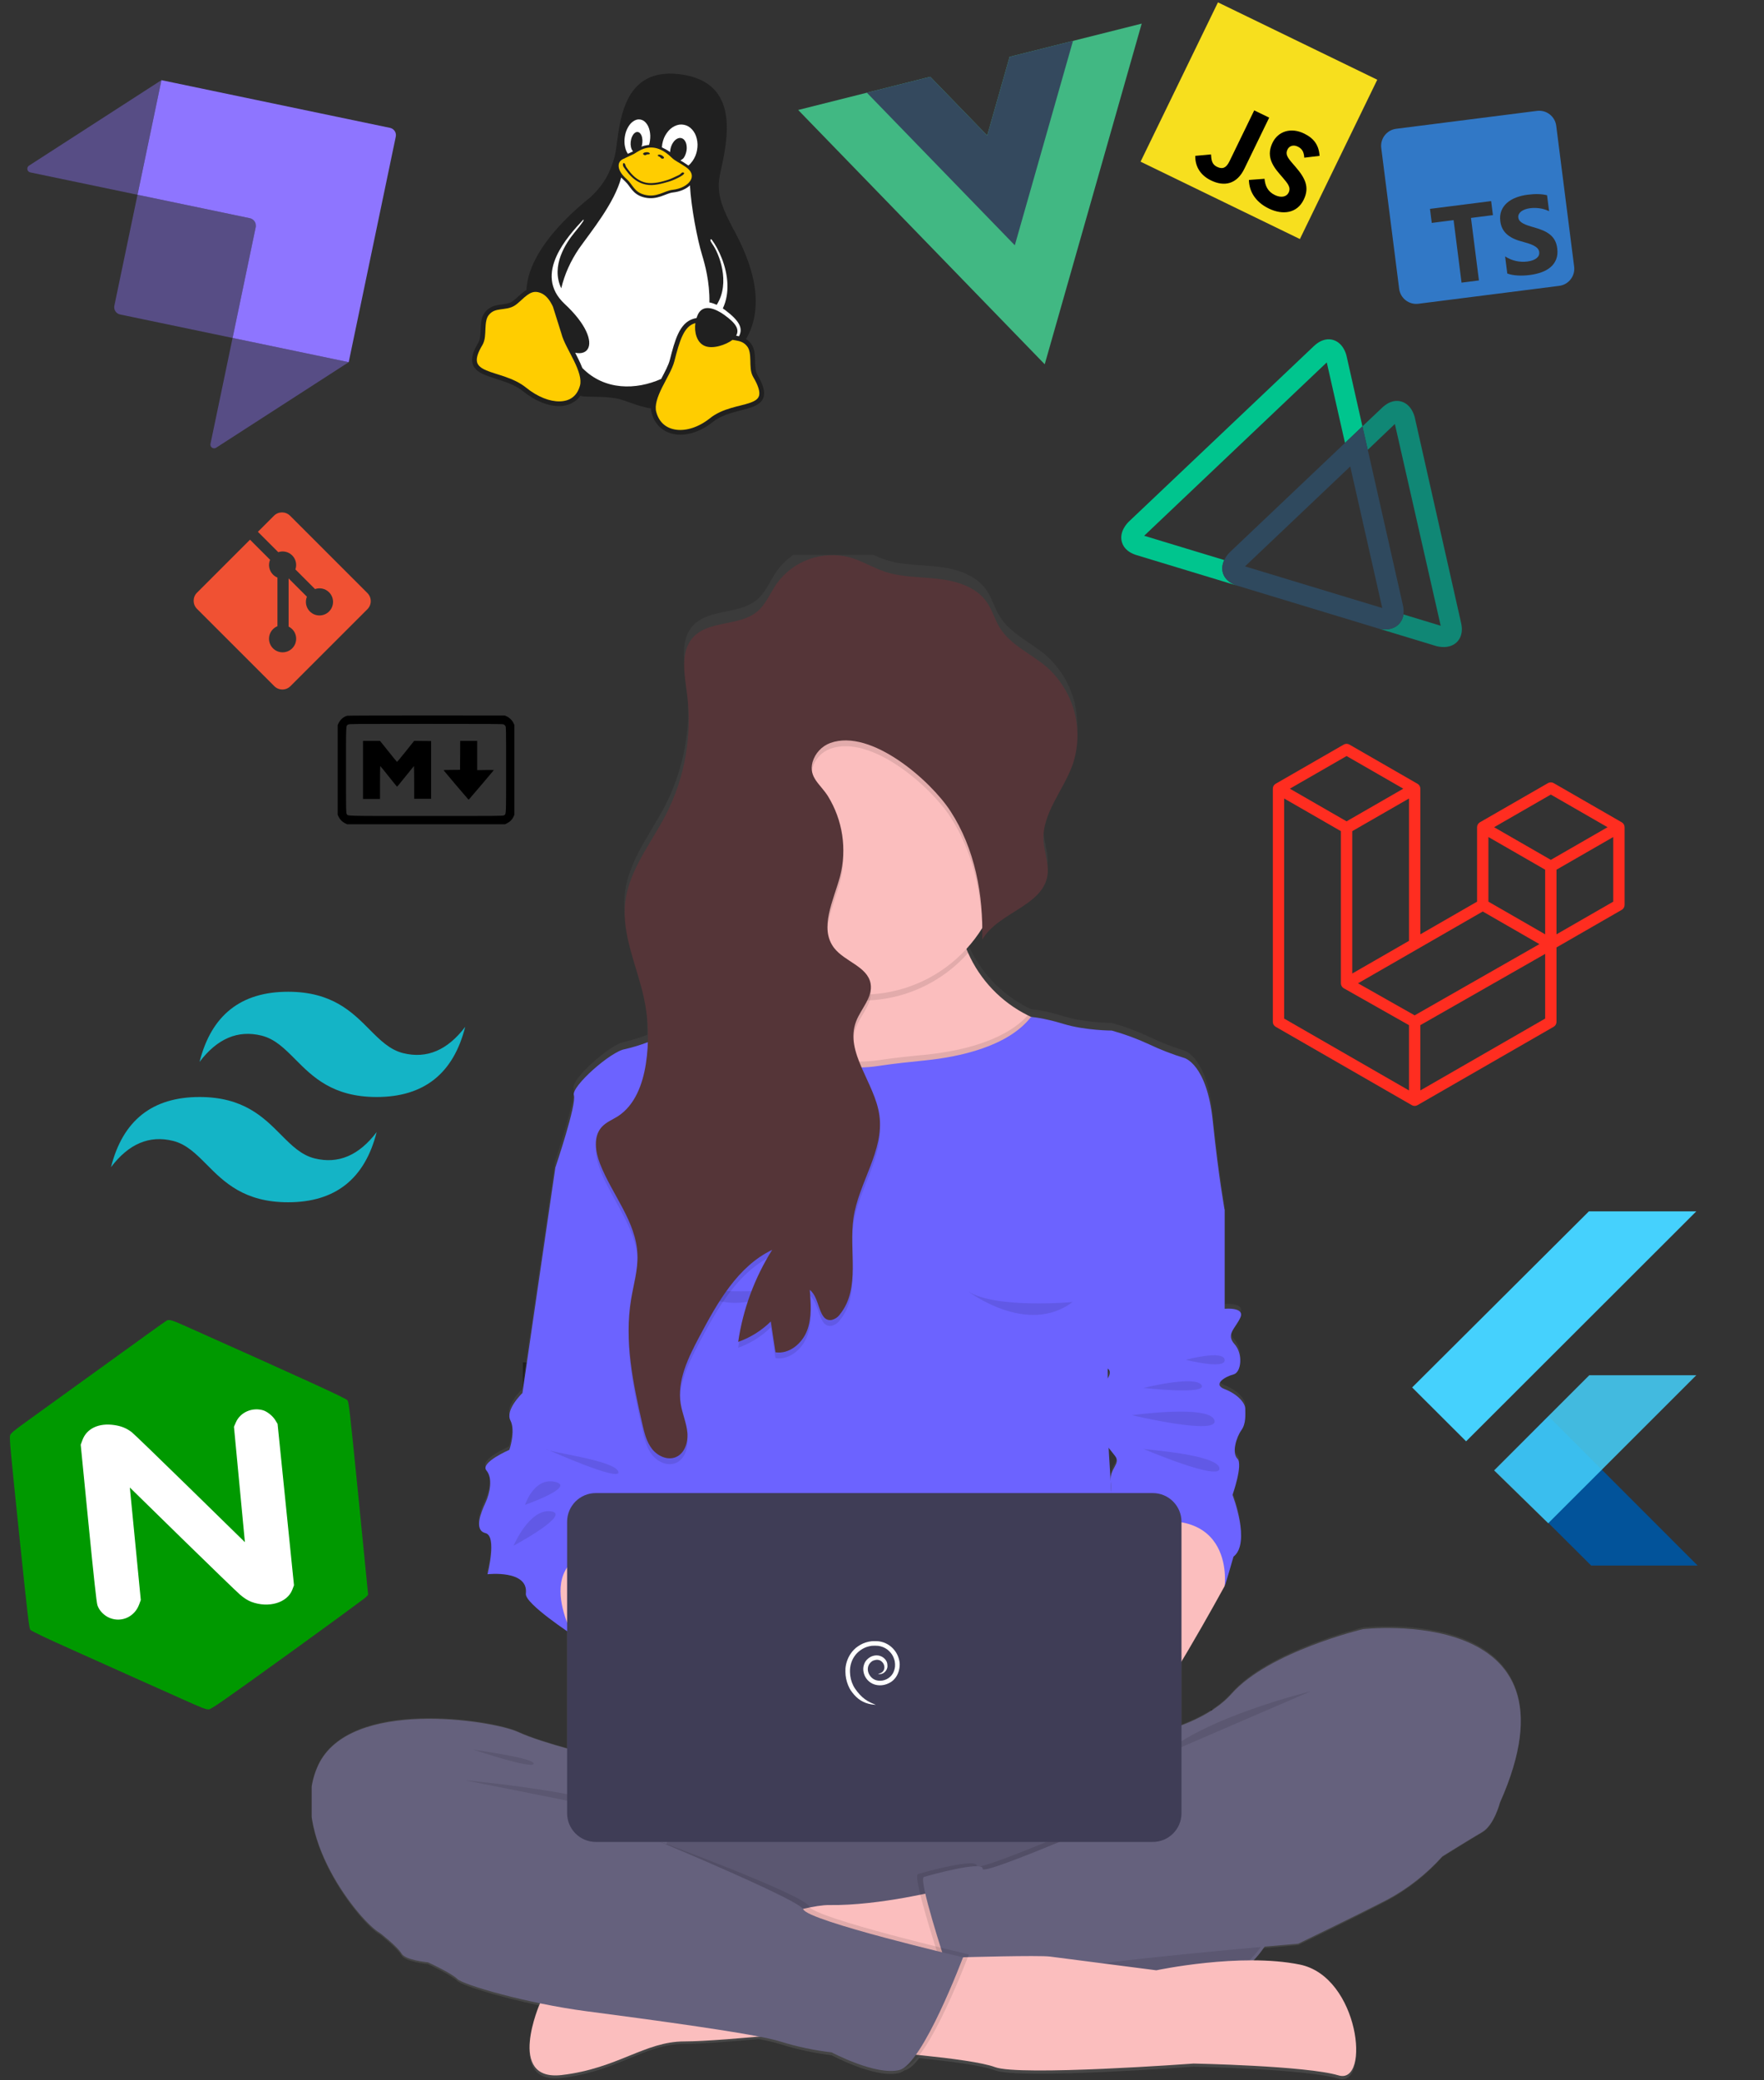 <svg width="747" height="881" viewBox="0 0 747 881" fill="none" xmlns="http://www.w3.org/2000/svg">
<rect x="0" y="0" width="747" height="881" fill="#333333" stroke="none"/>
<g clip-path="url(#clip0)">
<g clip-path="url(#clip1)">
<path opacity="0.4" d="M545.961 723.905H512.755V746.309H545.961V723.905Z" fill="black"/>
<path opacity="0.4" d="M635.604 723.905H602.399V746.309H635.604V723.905Z" fill="black"/>
<path opacity="0.4" d="M387.434 576.966H221.429V596.991H387.434V576.966Z" fill="black"/>
<path opacity="0.4" d="M387.434 640.858H221.429V660.883H387.434V640.858Z" fill="black"/>
<path d="M577.123 689.242C577.123 689.242 537.288 698.877 521.521 716.905C516.238 722.93 508.402 727.271 500.309 730.371V703.172C509.423 687.873 518.607 670.855 518.607 670.855C519.025 670.019 522.346 658.283 522.346 658.283C529.823 652.409 521.928 631.886 521.928 631.886C521.928 631.886 526.502 618.896 524.006 616.377C521.51 613.858 523.588 607.16 525.666 604.223C527.744 601.286 527.326 597.513 527.326 595.006C527.326 592.498 524.006 588.714 518.607 586.625C513.208 584.535 519.025 581.18 522.346 580.333C525.666 579.485 526.502 571.534 522.763 567.343C519.025 563.152 523.181 560.645 525.248 556.037C527.315 551.428 518.572 552.264 518.572 552.264V509.893C518.572 509.893 516.076 496.068 513.591 471.76C511.107 447.452 501.551 444.945 501.551 444.945C496.433 443.355 491.439 441.392 486.609 439.071C481.523 436.687 476.25 434.727 470.842 433.209C470.842 433.209 459.638 433.209 450.501 430.399C441.364 427.59 436.627 427.393 436.627 427.393L435.129 426.65C423.893 420.938 414.991 411.5 409.946 399.951C409.691 399.37 409.458 398.79 409.226 398.233C411.707 395.514 413.927 392.568 415.856 389.433V389.364C415.856 389.793 415.856 390.223 415.856 390.652C415.856 390.826 415.856 391.012 415.856 391.186C415.856 392.219 415.856 393.253 415.856 394.286V394.39C422.474 382.701 441.677 380.031 443.5 366.681C443.583 366.073 443.625 365.46 443.628 364.847V364.766C443.628 364.325 443.628 363.872 443.628 363.419C443.384 359.693 442.107 355.978 441.863 352.217C441.781 351.139 441.781 350.056 441.863 348.978V349.048C442.722 338.682 450.536 329.662 454.112 319.598C455.074 316.89 455.701 314.076 455.981 311.216V311.135C456.074 310.276 456.132 309.405 456.155 308.535C456.155 308.326 456.155 308.105 456.155 307.896C456.155 307.293 456.155 306.736 456.155 306.085C456.046 300.731 454.842 295.455 452.615 290.583C450.389 285.712 447.188 281.348 443.21 277.761C436.592 272.015 427.849 268.405 423.263 260.894C421.127 257.412 420.082 253.279 417.748 249.913C413.359 243.551 405.302 240.963 397.674 240.046C390.046 239.128 382.209 239.43 374.918 237.039C369.74 235.344 365.049 232.338 359.824 230.829C354.132 229.305 348.11 229.56 342.566 231.558C337.023 233.557 332.224 237.203 328.813 242.007C326.061 246.024 324.262 250.83 320.547 253.964C312.942 260.395 300.043 257.609 293.378 265.015C289.721 269.09 289.303 274.638 289.744 280.303C289.744 280.373 289.744 280.443 289.744 280.512C289.744 280.942 289.826 281.383 289.872 281.824C289.872 282.033 289.872 282.242 289.872 282.439C289.872 282.637 289.872 282.88 289.953 283.101C290.186 285.132 290.476 287.152 290.731 289.102C290.731 289.404 290.801 289.694 290.836 289.996L291.045 291.819C291.045 292.26 291.114 292.701 291.161 293.142C291.207 293.583 291.242 294.303 291.277 294.791C291.312 295.278 291.277 295.65 291.358 296.091C292.103 311.56 288.822 326.959 281.838 340.783C275.557 353.099 266.222 364.452 264.596 378.208C264.344 380.463 264.281 382.734 264.411 384.999C264.411 385.266 264.411 385.533 264.411 385.8C264.411 386.067 264.48 386.613 264.515 387.019C264.55 387.425 264.608 387.959 264.666 388.424C264.666 388.69 264.736 388.957 264.771 389.224C264.852 389.84 264.945 390.455 265.049 391.082L265.119 391.477C266.768 400.856 270.506 410.05 272.491 419.522C273.236 423.016 273.732 426.557 273.978 430.121C273.972 430.144 273.972 430.167 273.978 430.19C274.047 431.351 274.105 432.454 274.14 433.592C274.14 435.124 274.14 436.668 274.14 438.235C270.988 439.446 267.757 440.439 264.469 441.207C258.664 442.042 241.631 457.133 242.874 460.941C244.116 464.748 235.257 491.123 235.013 491.924L221.081 588.273C221.081 588.273 213.685 595.4 215.996 600.009C218.306 604.617 215.543 612.581 215.543 612.581C215.543 612.581 203.05 618.025 205.825 621.38C208.6 624.735 207.334 631.015 205.43 635.206C203.526 639.396 200.403 646.942 205.43 648.195C210.457 649.449 206.289 665.805 206.289 665.805C206.289 665.805 223.809 663.785 222.544 674.186C222.126 677.495 234.793 686.596 240.075 690.241V740.319C232.982 738.334 224.645 735.757 219.328 733.273C208.542 728.246 147.947 718.612 134.665 747.528C121.383 776.444 152.928 814.996 160.812 819.186C160.812 819.186 168.289 825.049 169.949 827.985C171.609 830.922 181.153 831.758 181.153 831.758C181.153 831.758 191.115 836.401 193.599 838.874C195.434 840.731 210.608 845.549 228.593 849.322C228.593 849.322 214.068 882.754 237.765 880.003C261.462 877.251 273.002 865.585 289.71 865.585C296.385 865.585 308.785 864.645 321.266 863.53C324.402 864.085 327.503 864.817 330.555 865.724C337.586 867.935 344.808 869.489 352.127 870.368C352.127 870.368 370.808 880.42 380.769 877.901C381.591 877.67 382.357 877.275 383.022 876.741H383.254C385.065 876.288 387.12 874.419 389.256 871.598C401.714 872.875 415.96 874.686 421.254 876.752C431.576 880.734 505.406 875.22 505.406 875.22C505.406 875.22 553.101 876.16 566.767 880.293C580.432 884.425 575.579 838.096 550.361 832.884C543.63 831.534 536.781 830.858 529.915 830.864C531.662 829.063 533.258 827.122 534.687 825.06C543.767 824.236 549.781 823.725 549.781 823.725C549.781 823.725 573.849 811.989 587.549 804.862C596.296 800.104 604.153 793.867 610.77 786.427C610.77 786.427 622.798 778.882 627.779 775.98C632.76 773.078 635.244 763.408 635.244 763.408C672.989 677.913 577.123 689.242 577.123 689.242ZM469.054 582.004C469.054 580.6 469.054 579.184 469.054 577.779C470.401 578.731 470.204 580.228 469.054 581.993V582.004ZM469.449 611.641C470.459 612.964 471.434 614.171 472.131 615.123C474.813 618.606 469.96 620.231 470.308 626C470.389 627.289 470.505 629.088 470.622 631.085C470.111 622.761 469.693 615.912 469.449 611.629V611.641Z" fill="url(#paint0_linear)"/>
<path d="M253.427 743.883C253.427 743.883 230.207 738.485 219.397 733.505C208.588 728.525 148.017 718.983 134.735 747.621C121.453 776.259 152.998 814.416 160.881 818.571C168.765 822.727 245.544 765.858 245.544 765.858L306.103 791.396L317.714 751.765L253.427 743.883Z" fill="#65617D"/>
<path d="M499.926 751.765H321.812C298.196 751.765 279.051 770.907 279.051 794.519V800.706C279.051 824.318 298.196 843.459 321.812 843.459H499.926C523.542 843.459 542.687 824.318 542.687 800.706V794.519C542.687 770.907 523.542 751.765 499.926 751.765Z" fill="#65617D"/>
<path opacity="0.1" d="M542.687 797.606C542.695 806.625 540.038 815.446 535.047 822.959C533.35 825.505 531.406 827.876 529.242 830.04C524.989 834.304 519.934 837.686 514.369 839.991C508.804 842.296 502.838 843.479 496.814 843.471H324.912C312.749 843.471 301.084 838.64 292.484 830.041C283.883 821.442 279.051 809.779 279.051 797.618C279.051 785.457 283.883 773.794 292.484 765.195C301.084 756.596 312.749 751.765 324.912 751.765H496.826C508.987 751.765 520.65 756.594 529.25 765.191C537.851 773.787 542.684 785.447 542.687 797.606Z" fill="black"/>
<path d="M399.148 800.288C399.148 800.288 372.712 807.079 351.14 806.777C329.568 806.475 228.663 848.393 228.663 848.393C228.663 848.393 214.138 881.5 237.835 878.761C261.531 876.021 273.072 864.529 289.779 864.529C306.487 864.529 359.046 858.725 359.046 858.725L409.621 821.369L399.148 800.288Z" fill="#FBBEBE"/>
<path d="M415.693 487.872L368.277 497.217L365.2 497.832C365.2 497.832 327.71 487.872 326.468 487.036C325.226 486.2 291.196 440.359 291.196 440.359C291.196 440.359 308.402 440.545 321.917 432.756C322.404 432.477 322.88 432.175 323.356 431.885C329.299 428.302 333.813 422.767 336.128 416.225C336.371 415.54 336.58 414.832 336.778 414.089C338.217 408.541 338.31 401.819 336.383 393.682C331.739 374.331 342.42 369.003 356.573 369.467C377.019 370.14 404.849 382.898 404.849 382.898C405.209 389.41 406.69 395.811 409.226 401.819C409.447 402.377 409.691 402.98 409.946 403.514C415.023 414.971 423.925 424.307 435.129 429.923L436.627 430.666C438.136 431.386 439.727 432.071 441.375 432.686C477.53 446.384 415.693 487.872 415.693 487.872Z" fill="#FBBEBE"/>
<path opacity="0.1" d="M409.992 403.514C400.975 413.721 388.743 420.544 375.32 422.856C361.897 425.167 348.087 422.828 336.174 416.225C338.217 410.282 338.601 402.887 336.429 393.682C325.225 346.378 404.93 382.898 404.93 382.898C405.323 390.024 407.04 397.016 409.992 403.514Z" fill="black"/>
<path d="M424.958 361.492C424.978 372.671 421.838 383.628 415.902 393.102C413.97 396.208 411.75 399.127 409.273 401.819C398.815 413.28 384.289 420.196 368.799 421.089C367.638 421.171 366.396 421.205 365.188 421.205C353.369 421.205 341.815 417.701 331.988 411.136C322.161 404.571 314.502 395.239 309.979 384.322C305.456 373.404 304.272 361.391 306.578 349.801C308.884 338.211 314.575 327.565 322.933 319.209C331.29 310.853 341.938 305.162 353.53 302.857C365.122 300.552 377.137 301.735 388.057 306.257C398.976 310.779 408.309 318.437 414.875 328.263C421.442 338.088 424.946 349.64 424.946 361.457L424.958 361.492Z" fill="#FBBEBE"/>
<path opacity="0.1" d="M415.693 487.872L368.277 497.217L365.2 497.832C365.2 497.832 327.71 487.872 326.468 487.036C325.226 486.201 291.196 440.359 291.196 440.359C291.196 440.359 308.402 440.545 321.917 432.756C322.404 432.477 322.88 432.175 323.356 431.885C327.652 436.528 341.712 449.658 363.807 449.565C366.643 449.566 369.476 449.36 372.282 448.949C378.947 447.928 385.669 447.266 392.38 446.628C405.232 445.281 424.889 441.381 435.21 430.028L436.708 430.771C438.217 431.49 439.808 432.175 441.456 432.791C477.53 446.384 415.693 487.872 415.693 487.872Z" fill="black"/>
<path d="M469.228 609.029C469.635 618.164 476.287 721.061 476.287 721.061H269.194L270.599 656.274L271.76 604.455L272.132 587.449L273.792 528.536L267.789 523.243L235.164 494.5C235.408 493.734 244.255 467.511 243.025 463.82C241.794 460.128 258.803 445.153 264.62 444.318C267.926 443.55 271.176 442.561 274.349 441.357C284.137 437.875 297.198 432.86 298.638 433.649C300.67 434.741 321.034 432.848 321.859 432.767C321.859 432.767 336.882 452.188 363.725 452.072C366.552 452.057 369.373 451.832 372.166 451.399C378.83 450.377 385.553 449.715 392.264 449.019C405.766 447.614 426.758 443.377 436.592 430.678C436.592 430.678 441.34 430.875 450.466 433.649C459.592 436.424 470.807 436.435 470.807 436.435C476.212 437.939 481.485 439.88 486.574 442.24C491.408 444.534 496.402 446.474 501.517 448.044C501.517 448.044 511.06 450.528 513.557 474.592C516.053 498.656 518.572 512.354 518.572 512.354L469.228 555.084C469.228 555.084 468.822 599.858 469.228 609.029Z" fill="#6C63FF"/>
<path d="M235.176 680.815L242.432 692.435L269.612 702.012L288.293 667.953L271.075 656.333L243.477 645.549L227.71 654.673L235.176 680.815Z" fill="#FBBEBE"/>
<path d="M467.15 738.067C467.15 738.067 505.743 735.165 521.521 717.323C537.3 699.481 577.123 689.939 577.123 689.939C577.123 689.939 672.989 678.737 635.175 763.385C635.175 763.385 632.69 772.927 627.709 775.829C622.728 778.731 610.7 786.207 610.7 786.207L463.446 773.345L467.15 738.067Z" fill="#65617D"/>
<path opacity="0.1" d="M542.687 797.606C542.696 806.625 540.038 815.446 535.047 822.959C510.271 825.153 455.4 830.307 443.918 833.511C429.811 837.423 401.262 830.609 398.138 829.843L397.848 829.773C397.848 829.773 392.345 813.08 389.721 802.401C388.56 797.548 387.944 793.938 388.711 793.671C391.207 792.847 414.033 786.613 413.615 790.189C413.197 793.764 482.116 763.42 482.116 763.42L484.229 789.98C491.23 797.99 542.687 786.079 542.687 797.606Z" fill="black"/>
<path d="M613.649 775.411L610.746 786.207C604.116 793.582 596.26 799.756 587.526 804.455C573.826 811.513 549.757 823.133 549.757 823.133C549.757 823.133 461.368 830.597 446.426 834.741C431.483 838.885 400.356 831.003 400.356 831.003C400.356 831.003 388.746 795.737 391.23 794.901C393.715 794.066 416.541 787.855 416.134 791.419C415.728 794.983 484.635 764.65 484.635 764.65L613.649 775.411Z" fill="#65617D"/>
<path d="M367.545 868.44C367.545 868.44 410.991 871.47 421.324 875.405C431.657 879.341 505.476 873.896 505.476 873.896C505.476 873.896 553.171 874.825 566.836 878.911C580.502 882.997 575.649 837.121 550.431 831.979C525.213 826.836 489.674 834.405 489.674 834.405C489.674 834.405 449.572 829.239 444.707 828.601C439.843 827.962 407.81 828.891 407.81 828.891L367.545 868.44Z" fill="#FBBEBE"/>
<path opacity="0.1" d="M196.815 753.924C196.815 753.924 254.24 759.09 270.03 768.504L196.815 753.924Z" fill="black"/>
<path opacity="0.1" d="M554.994 716.267C554.994 716.267 510.027 727.202 492.403 743.291L554.994 716.267Z" fill="black"/>
<path opacity="0.1" d="M200.159 740.864C201.076 741.166 226.596 744.509 225.98 746.936C225.365 749.362 200.159 740.864 200.159 740.864Z" fill="black"/>
<path opacity="0.1" d="M160.057 804.873L163.378 817.329C163.378 817.329 170.843 823.133 172.503 826.035C174.164 828.937 183.707 829.773 183.707 829.773C183.707 829.773 193.669 834.335 196.165 836.819C198.661 839.303 225.62 847.197 250.943 850.517C276.265 853.837 323.147 860.059 333.109 863.379C340.147 865.562 347.373 867.089 354.692 867.941C354.692 867.941 373.362 877.901 383.324 875.417C393.285 872.933 410.294 827.695 410.294 827.695C410.294 827.695 344.731 812.349 342.653 807.369C340.574 802.389 277.495 779.161 277.495 779.161L240.145 780.043L160.057 804.873Z" fill="black"/>
<path d="M157.561 806.115L160.881 818.571C160.881 818.571 168.358 824.375 170.019 827.277C171.679 830.179 181.223 831.015 181.223 831.015C181.223 831.015 191.184 835.577 193.669 838.073C196.154 840.569 223.136 848.439 248.446 851.759C273.757 855.079 320.663 861.301 330.624 864.621C337.66 866.797 344.881 868.32 352.196 869.172C352.196 869.172 370.877 879.12 380.839 876.636C390.801 874.152 407.81 828.914 407.81 828.914C407.81 828.914 342.235 813.568 340.168 808.588C338.101 803.608 245.544 765.857 245.544 765.857L216.518 759.217L157.561 806.115Z" fill="#65617D"/>
<path d="M242.421 490.356L235.164 494.512L221.232 589.945C221.232 589.945 213.836 597.002 216.147 601.553C218.457 606.103 215.694 613.997 215.694 613.997C215.694 613.997 203.201 619.395 205.976 622.715C208.751 626.035 207.485 632.257 205.581 636.401C203.677 640.545 200.554 648.01 205.581 649.263C210.608 650.517 206.44 666.676 206.44 666.676C206.44 666.676 223.96 664.679 222.695 674.964C222.172 679.12 242.502 692.377 242.502 692.377C242.502 692.377 219.397 650.47 271.156 656.275L275.603 632.652C275.603 632.652 280.05 619.348 275.603 615.239C271.156 611.13 276.602 591.384 276.602 591.384L277.577 505.703L242.421 490.356Z" fill="#6C63FF"/>
<path opacity="0.1" d="M231.147 613.603C232.064 615.123 260.01 618.246 261.833 623.203C263.656 628.159 231.147 613.603 231.147 613.603Z" fill="black"/>
<path opacity="0.1" d="M222.335 637.295C222.335 637.295 226.131 625.443 235.106 627.567C244.081 629.691 222.335 637.295 222.335 637.295Z" fill="black"/>
<path opacity="0.1" d="M217.482 654.603C217.482 654.603 224.158 638.804 233.272 640.023C242.386 641.242 217.482 654.603 217.482 654.603Z" fill="black"/>
<path d="M521.521 654.255L518.607 671.667C518.607 671.667 488.734 726.447 483.335 727.271C477.936 728.096 448.504 690.763 448.504 690.763L440.62 654.243L471.655 648.358L485.436 634.741C485.436 634.741 520.267 638.073 521.521 654.255Z" fill="#FBBEBE"/>
<path d="M507.403 504.472L518.607 512.354V554.261C518.607 554.261 527.326 553.425 525.248 557.998C523.17 562.572 519.025 565.045 522.763 569.201C526.502 573.356 525.666 581.227 522.345 582.063C519.025 582.898 513.22 586.207 518.607 588.285C523.994 590.363 527.326 594.089 527.326 596.585C527.326 599.08 527.744 602.807 525.666 605.709C523.588 608.611 521.521 615.251 524.006 617.747C526.49 620.242 521.928 633.093 521.928 633.093C521.928 633.093 529.823 653.431 522.345 659.235C522.345 659.235 519.025 670.843 518.607 671.679C518.607 671.679 523.843 631.294 471.632 648.37C471.632 648.37 470.668 632.977 470.308 627.277C469.948 621.577 474.813 619.906 472.131 616.505C469.449 613.103 462.738 605.291 465.908 603.225C469.077 601.158 467.986 597.42 466.732 594.507C465.478 591.593 461.101 591.605 465.072 588.076C469.043 584.547 471.399 581.238 469.066 579.578C466.732 577.918 462.68 572.509 465.908 570.025C469.135 567.541 469.228 531.439 469.228 531.439C469.228 531.439 482.511 478.33 507.403 504.472Z" fill="#6C63FF"/>
<path opacity="0.1" d="M502.132 575.864C502.132 575.864 518.085 571.534 518.607 575.864C519.13 580.194 502.132 575.864 502.132 575.864Z" fill="black"/>
<path opacity="0.1" d="M484.206 587.785C484.206 587.785 506.08 582.318 508.808 586.567C511.536 590.815 484.206 587.785 484.206 587.785Z" fill="black"/>
<path opacity="0.1" d="M479.341 599.324C479.341 599.324 512.152 594.762 514.276 601.448C516.401 608.135 479.341 599.324 479.341 599.324Z" fill="black"/>
<path opacity="0.1" d="M484.206 613.603C485.425 613.904 515.797 616.029 516.401 621.798C517.005 627.567 484.206 613.603 484.206 613.603Z" fill="black"/>
<path d="M488.165 632.303H252.313C245.599 632.303 240.157 637.745 240.157 644.457V767.889C240.157 774.601 245.599 780.043 252.313 780.043H488.165C494.878 780.043 500.321 774.601 500.321 767.889V644.457C500.321 637.745 494.878 632.303 488.165 632.303Z" fill="#3F3D56"/>
<path opacity="0.1" d="M283.719 541.747C283.719 541.747 308.658 560.807 327.942 546.285C327.942 546.285 295.34 549.246 283.719 541.747Z" fill="black"/>
<path opacity="0.1" d="M409.992 546.877C409.992 546.877 434.92 565.927 454.205 551.405C454.205 551.405 421.614 554.376 409.992 546.877Z" fill="black"/>
<path opacity="0.1" d="M424.958 361.492C424.978 372.671 421.838 383.628 415.902 393.101C415.403 376.467 411.49 359.82 402.434 345.925C394.144 333.156 368.938 310.879 351.616 317.09C349.804 317.754 348.174 318.836 346.859 320.248C345.543 321.659 344.58 323.362 344.046 325.216C342.327 331.74 347.355 334.502 350.582 339.645C356.055 348.556 358.194 359.117 356.62 369.455C356.4 370.847 356.109 372.226 355.749 373.588C353.021 383.826 346.774 395.539 353.218 403.932C357.711 409.736 367.371 411.802 368.683 419.023C368.803 419.705 368.842 420.398 368.799 421.089C368.497 425.976 364.329 430.283 362.506 435.077C360.37 440.73 361.577 446.349 363.795 452.025C366.674 459.432 371.272 466.919 372.387 474.743C373.501 482.567 371.098 489.834 368.265 497.182C365.583 504.147 362.46 511.054 361.415 518.309C359.406 532.1 364.468 548.05 355.784 558.938C354.901 560.256 353.539 561.176 351.987 561.504C346.426 562.084 347.343 552.089 342.896 548.735C343.372 554.539 343.825 560.598 341.735 566.031C339.646 571.464 334.142 576.084 328.384 575.167L326.398 562.131C322.48 565.988 317.764 568.939 312.582 570.779C314.622 556.916 319.533 543.631 327.002 531.775C312.384 538.81 303.863 554.04 296.258 568.364C291.521 577.314 286.61 587.089 288.27 597.083C288.943 601.158 290.696 605.035 291.08 609.133C291.463 613.231 289.977 618.025 286.157 619.58C282.825 620.939 278.935 619.313 276.532 616.597L276.114 616.098C275.882 615.796 275.661 615.483 275.452 615.169C275.037 614.539 274.668 613.879 274.349 613.196C273.311 610.742 272.533 608.185 272.027 605.569L271.772 604.408C267.905 587.448 264.422 569.955 267.255 552.798C268.3 546.483 270.204 540.214 269.972 533.806C269.798 530.193 269.061 526.629 267.789 523.243C264.399 513.747 257.874 505.029 254.159 495.464C254.118 495.399 254.087 495.329 254.066 495.255C252.115 490.194 251.152 483.867 254.762 479.804C256.62 477.703 259.407 476.647 261.729 475.161C268.95 470.459 272.178 461.533 273.513 453.012C274.114 449.172 274.417 445.291 274.419 441.404C284.206 437.921 297.268 432.906 298.708 433.696C300.739 434.787 321.104 432.895 321.928 432.814C328.128 429.238 333.538 423.98 336.186 416.283C336.429 415.598 336.638 414.89 336.836 414.147C327.54 409.133 319.74 401.745 314.23 392.735C308.72 383.726 305.696 373.417 305.467 362.86C305.238 352.302 307.812 341.872 312.927 332.632C318.041 323.392 325.514 315.673 334.583 310.261C343.653 304.848 353.995 301.936 364.556 301.82C375.118 301.704 385.522 304.389 394.707 309.602C403.893 314.814 411.533 322.368 416.849 331.493C422.165 340.619 424.967 350.99 424.97 361.55L424.958 361.492Z" fill="black"/>
<path d="M355.749 371.104C353.009 381.342 346.774 393.055 353.23 401.459C357.723 407.264 367.383 409.318 368.671 416.55C369.705 422.355 364.585 427.137 362.518 432.593C357.595 445.629 370.436 458.445 372.387 472.247C374.511 487.222 363.598 500.862 361.427 515.825C359.418 529.616 364.48 545.554 355.796 556.454C354.918 557.777 353.554 558.699 351.999 559.02C346.438 559.612 347.355 549.617 342.908 546.25C343.384 552.055 343.837 558.114 341.747 563.547C339.657 568.98 334.154 573.588 328.395 572.683L326.41 559.635C322.492 563.493 317.776 566.445 312.594 568.283C314.634 554.426 319.541 541.146 327.002 529.291C312.385 536.325 303.874 551.555 296.269 565.869C291.521 574.819 286.621 584.604 288.27 594.599C288.943 598.674 290.696 602.539 291.08 606.649C291.463 610.758 289.977 615.529 286.157 617.096C282.674 618.547 278.459 616.62 276.114 613.614C273.769 610.607 272.863 606.776 272.015 603.073C268.045 585.754 264.341 567.877 267.232 550.348C268.277 544.022 270.181 537.753 269.949 531.357C269.45 517.346 259.105 505.819 254.066 492.782C252.104 487.71 251.152 481.395 254.763 477.332C256.62 475.231 259.407 474.174 261.729 472.688C268.939 467.975 272.178 459.06 273.502 450.54C274.928 441.329 274.664 431.935 272.724 422.819C269.809 409.179 263.122 395.853 264.782 382.004C266.408 368.376 275.742 357.139 282.024 344.938C290.104 329.147 293.205 311.277 290.917 293.688C289.837 285.504 287.945 276.031 293.495 269.914C300.159 262.577 313.058 265.34 320.663 258.979C324.378 255.879 326.178 251.108 328.929 247.138C332.368 242.369 337.174 238.756 342.712 236.778C348.25 234.801 354.258 234.552 359.94 236.064C365.165 237.561 369.856 240.533 375.034 242.216C382.325 244.538 390.127 244.282 397.79 245.199C405.453 246.116 413.476 248.682 417.864 254.962C420.186 258.305 421.243 262.38 423.379 265.839C427.965 273.268 436.708 276.844 443.326 282.544C449.001 287.603 453.06 294.221 454.997 301.572C456.934 308.924 456.662 316.683 454.216 323.881C450.269 334.874 441.131 344.602 441.909 356.257C442.223 361.051 444.231 365.752 443.604 370.5C441.77 383.722 422.578 386.357 415.949 397.942C416.483 378.951 412.837 359.391 402.469 343.476C394.179 330.707 368.973 308.419 351.651 314.629C349.841 315.296 348.213 316.379 346.898 317.791C345.583 319.202 344.618 320.902 344.081 322.755C342.362 329.267 347.39 332.042 350.617 337.184C353.707 342.203 355.754 347.794 356.636 353.622C357.518 359.449 357.216 365.395 355.749 371.104Z" fill="#553538"/>
<path d="M369.078 695.05C367.44 695.235 365.782 695.755 364.425 696.514C363.862 696.83 362.856 697.508 362.428 697.871C361.977 698.248 361.183 699.057 360.836 699.497C359.24 701.493 358.234 704.024 358.029 706.529C357.972 707.238 358.002 708.722 358.091 709.515C358.303 711.415 358.866 713.276 359.737 714.948C360.057 715.565 360.292 715.931 360.863 716.682C363.068 719.607 365.62 721.21 368.982 721.784C369.514 721.873 370.597 722 370.825 722C370.886 722 370.666 721.892 370.273 721.734C368.076 720.852 366.638 720 365.204 718.74C363.766 717.476 362.07 715.334 361.353 713.87C360.439 712.012 360.019 710.305 359.938 708.128C359.838 705.392 360.682 702.799 362.347 700.741C363.6 699.188 365.551 697.89 367.451 697.343C367.918 697.208 368.627 697.058 369.136 696.984C369.707 696.907 371.387 696.919 371.97 697.008C373.404 697.223 374.66 697.74 375.763 698.564C376.411 699.046 377.286 699.99 377.76 700.718C378.246 701.462 378.704 702.606 378.909 703.589C379.032 704.179 379.078 705.2 379.009 705.816C378.889 706.857 378.531 707.962 378.057 708.756C376.796 710.856 374.306 712.055 371.865 711.731C370.709 711.577 369.834 711.161 369.028 710.375C367.49 708.868 367.05 706.641 367.96 704.976C368.365 704.24 369.082 703.554 369.734 703.273C370.038 703.142 370.728 702.965 371.087 702.922C371.704 702.853 372.386 702.999 372.933 703.319C373.307 703.539 373.847 704.09 374.067 704.479C374.899 705.959 374.549 707.608 373.23 708.379C372.933 708.556 372.37 708.76 372.058 708.806C371.773 708.849 371.769 708.887 372.047 708.937C372.463 709.014 373.057 708.972 373.461 708.833C374.714 708.402 375.667 707.188 375.805 705.855C375.84 705.504 375.782 704.741 375.694 704.352C375.428 703.2 374.529 702.132 373.307 701.524C371.337 700.537 368.801 701.08 367.124 702.841C366.549 703.446 366.16 704.094 365.898 704.888C365.489 706.113 365.458 707.207 365.786 708.529C366.341 710.745 368.064 712.617 370.212 713.33C372.151 713.977 374.34 713.812 376.287 712.872C377.228 712.417 377.818 712.008 378.485 711.338C379.926 709.901 380.794 707.901 380.971 705.6C381.064 704.464 380.937 703.473 380.543 702.183C379.792 699.724 378.037 697.551 375.79 696.291C374.695 695.674 373.616 695.308 372.297 695.1C371.603 694.992 369.83 694.965 369.078 695.05Z" fill="white"/>
</g>
<path d="M427.535 24.063L418.051 57.381L393.939 32.51L338 46.573L442.41 154.271L483.473 10L427.535 24.063Z" fill="#41B883"/>
<path d="M427.535 24.063L418.051 57.381L393.939 32.51L367.095 39.258L429.74 103.876L454.379 17.315L427.535 24.063Z" fill="#34495E"/>
<rect x="517.805" y="6.893" width="67.074" height="67.074" transform="rotate(25.904 517.805 6.893)" fill="black"/>
<path fill-rule="evenodd" clip-rule="evenodd" d="M515.765 1L583.23 33.765L550.464 101.23L483 68.464L515.765 1ZM539.87 82.604C536.743 81.085 535.768 78.596 535.486 75.717L528.881 76.208C528.956 80.789 531.397 85.442 537.284 88.302C543.306 91.226 549.308 90.277 552.08 84.569C554.651 79.274 552.754 75.442 548.489 70.517L547.234 69.068C545.086 66.569 544.282 65.227 545.206 63.325C545.953 61.786 547.702 61.18 549.559 62.082C551.38 62.966 552.179 64.303 552.32 66.78L558.796 66.008C558.492 61.321 556.275 58.51 552.244 56.553C546.583 53.803 541.202 55.663 538.893 60.418C536.386 65.579 538.24 69.497 541.868 73.668L543.122 75.118C545.4 77.786 546.75 79.394 545.694 81.568C544.813 83.382 542.497 83.88 539.87 82.604ZM515.321 70.632C513.143 69.574 512.962 67.64 512.824 65.39L506.147 66.008C506.105 69.898 507.769 73.952 512.845 76.417C518.462 79.146 523.762 78.027 526.95 71.463L537.461 49.82L531.122 46.742L520.652 68.298C519.113 71.467 517.404 71.644 515.321 70.632Z" fill="#F7DF1E"/>
<g clip-path="url(#clip2)">
<rect x="24.546" y="594.54" width="102.333" height="101.333" transform="rotate(-5.804 24.546 594.54)" fill="white"/>
<path d="M70.549 559.273C70.293 559.4 66.48 562.099 62.111 565.257C57.741 568.416 48.753 574.925 42.134 579.685C24.685 592.281 19.378 596.104 11.639 601.715C5.894 605.851 4.629 606.918 4.289 607.857C3.922 608.866 4.361 613.512 8.058 649.221C11.903 686.054 12.29 689.533 12.898 690.242C13.284 690.739 19.8 693.862 30.504 698.638C39.808 702.818 51.956 708.284 57.466 710.74C62.976 713.195 71.895 717.214 77.299 719.613C85.583 723.327 87.329 724.021 88.457 723.906C89.581 723.759 94.246 720.537 122.09 700.451C139.851 687.623 154.725 676.729 155.142 676.218L155.891 675.338L151.85 634.604C147.952 595.598 147.744 593.877 147.082 592.973C146.424 592.102 128.962 584.127 78.698 561.661C72.767 559.014 71.695 558.688 70.549 559.273ZM48.408 603.506C51.401 603.939 53.535 604.828 55.747 606.479C56.544 607.068 67.656 617.833 80.453 630.336L103.708 653.101L101.392 628.677L99.074 604.219L99.916 602.291C101.767 598.082 106.834 595.858 111.467 597.263C113.196 597.791 115.571 599.728 116.582 601.434L117.546 603.011L121.022 637.202L124.494 671.359L123.807 673.171C121.697 678.78 113.76 681.128 106.409 678.357C104.909 677.773 103.368 676.79 101.681 675.353C100.322 674.185 89.25 663.483 77.084 651.586L54.982 629.943L57.303 653.764L59.624 677.585L58.888 679.569C56.992 684.654 51.554 687.184 46.599 685.241C44.123 684.287 41.99 682.091 41.253 679.787C40.873 678.687 39.701 667.816 37.448 644.994L34.176 611.821L34.913 609.837C36.726 604.928 41.876 602.528 48.408 603.506Z" fill="#009900"/>
</g>
<path fill-rule="evenodd" clip-rule="evenodd" d="M517.774 242.224C517.725 242.003 517.688 241.779 517.667 241.554C517.496 240.053 517.764 238.536 518.437 237.185L484.519 226.892L561.844 153.48L569.566 187.593L576.941 180.558L570.226 150.767C570.045 149.911 568.797 145.256 564.596 143.981C562.698 143.405 559.727 143.402 556.335 146.617L478.025 220.906C477.356 221.551 474.009 224.993 475.005 229.246C475.462 231.18 476.902 233.756 481.385 235.117L524.156 248.095C519.7 246.743 518.223 244.188 517.774 242.224Z" fill="#00C58E"/>
<path fill-rule="evenodd" clip-rule="evenodd" d="M618.681 263.587L599.15 176.931C598.953 176.021 597.724 171.356 593.509 170.077C591.61 169.5 588.645 169.481 585.252 172.697L576.941 180.558L579.192 190.514L590.682 179.552L610.09 264.996L594.304 260.206C594.141 261.472 593.652 262.673 592.887 263.693C592.722 263.92 592.537 264.132 592.335 264.326L592.119 264.555C588.899 267.528 584.251 266.33 583.354 266.058L608.05 273.552C608.961 273.829 613.595 275.022 616.815 272.049C618.257 270.69 619.769 268.128 618.681 263.587Z" fill="#108775"/>
<path d="M592.12 264.555L592.336 264.327C592.538 264.133 592.721 263.92 592.887 263.694C593.653 262.674 594.141 261.472 594.304 260.207C594.466 258.836 594.378 257.449 594.044 256.112L579.222 190.524L576.941 180.558L569.536 187.585L520.78 233.88C519.815 234.838 519.022 235.957 518.438 237.185C517.752 238.527 517.467 240.041 517.623 241.541C517.644 241.766 517.68 241.99 517.73 242.211C518.187 244.144 519.626 246.721 524.11 248.081L583.308 266.045C584.251 266.331 588.899 267.529 592.12 264.555ZM571.788 197.54L585.335 257.485L527.228 239.853L571.788 197.54Z" fill="#2F495E"/>
<path d="M155.586 251.158L122.838 218.414C120.954 216.529 117.895 216.529 116.009 218.414L109.209 225.215L117.834 233.84C119.84 233.163 122.138 233.617 123.736 235.215C125.341 236.823 125.792 239.141 125.098 241.152L133.411 249.466C135.423 248.773 137.743 249.22 139.349 250.829C141.594 253.074 141.594 256.711 139.349 258.956C137.103 261.202 133.466 261.202 131.22 258.956C129.531 257.266 129.113 254.786 129.969 252.706L122.216 244.953L122.215 265.354C122.763 265.625 123.279 265.987 123.735 266.442C125.98 268.686 125.98 272.322 123.735 274.57C121.49 276.814 117.851 276.814 115.608 274.57C113.363 272.322 113.363 268.686 115.608 266.442C116.163 265.888 116.805 265.469 117.49 265.187V244.596C116.805 244.316 116.164 243.9 115.608 243.342C113.907 241.643 113.498 239.147 114.37 237.059L105.867 228.555L83.415 251.007C81.528 252.894 81.528 255.953 83.415 257.839L116.161 290.583C118.046 292.469 121.103 292.469 122.991 290.583L155.585 257.994C157.471 256.107 157.471 253.047 155.585 251.161" fill="#F05133"/>
<path d="M320.678 158.64C320.676 158.639 320.676 158.636 320.676 158.634C319.868 157.25 319.81 154.973 319.742 152.546C319.675 150.121 319.581 147.501 317.998 145.498C317.995 145.493 317.99 145.49 317.988 145.484C317.676 145.08 317.343 144.724 316.999 144.414C316.653 144.103 316.295 143.835 315.928 143.605C320.159 136.295 320.691 128.274 319.431 120.678C317.888 111.352 313.669 102.649 310.325 96.605C306.66 89.447 303.041 82.626 304.876 73.994C307.678 60.822 313.913 36.604 290.616 31.883C289.67 31.691 288.673 31.531 287.626 31.407C261.164 28.256 262.554 57.075 260.319 66.18C258.49 72.801 256.06 77.82 250.105 83.453C243.364 88.81 233.596 97.713 227.779 107.857C225.034 112.643 223.166 117.71 222.922 122.812C222.644 122.975 222.376 123.152 222.115 123.334C220.175 124.715 218.579 126.538 216.985 127.66C215.509 128.637 213.665 128.749 211.601 129.049C209.537 129.35 207.219 129.94 205.442 132.137C205.442 132.137 205.442 132.139 205.44 132.138C205.437 132.141 205.435 132.146 205.431 132.148C204.601 133.15 204.161 134.323 203.914 135.552C203.685 136.689 203.621 137.874 203.569 139.018C203.459 141.396 203.379 143.651 202.605 145.033C200.247 148.881 199.472 151.712 200.126 154.012C200.782 156.318 202.807 157.683 205.2 158.707C209.988 160.75 216.808 161.855 221.572 165.747L222.205 164.976L221.577 165.748C226.688 169.874 232.263 172.095 237.091 171.972C240.594 171.885 243.712 170.444 245.723 167.666C249.338 168.375 253.608 167.647 260.027 168.576C264.404 169.097 269.408 172.052 275.666 172.953C275.693 173.655 275.798 174.346 275.995 175.023C275.997 175.029 275.999 175.036 276.001 175.042C277.438 180.307 281.454 183.392 286.282 183.974C291.113 184.557 296.732 182.779 301.798 178.753L301.174 177.974L301.804 178.746C306.649 174.819 313.509 174.168 318.319 172.453C320.722 171.595 322.785 170.331 323.393 168.013C323.997 165.696 323.146 162.792 320.678 158.64Z" fill="#202020"/>
<path d="M321.458 167.507C321.084 168.937 319.817 169.801 317.641 170.576C313.293 172.128 306.008 172.775 300.551 177.193C295.826 180.95 290.677 182.499 286.517 181.997C282.359 181.495 279.167 179.091 277.921 174.505L277.92 174.495L277.918 174.483C277.117 171.772 278.433 168.014 280.342 164.154C282.252 160.294 284.659 156.419 285.554 153.058L285.555 153.049C286.653 148.732 287.666 144.972 288.991 142.18C290.319 139.387 291.876 137.632 294.152 136.926C294.257 136.894 294.363 136.862 294.467 136.835C293.938 140.658 295.04 144.89 298.187 146.389C301.624 148.072 307.477 146.022 310.195 143.935C310.64 144.006 311.074 144.07 311.494 144.144C313.442 144.487 315.042 144.926 316.413 146.707L316.417 146.712L316.422 146.718C317.481 148.052 317.678 150.211 317.745 152.597C317.812 154.985 317.731 157.553 318.955 159.642L318.955 159.643L318.956 159.648C321.315 163.613 321.834 166.076 321.458 167.507Z" fill="#FFCD00"/>
<path d="M245.579 163.367L245.576 163.376L245.573 163.389C244.3 167.902 241.205 169.876 237.04 169.982C232.878 170.088 227.662 168.098 222.838 164.205C222.836 164.205 222.835 164.202 222.833 164.202C217.503 159.853 210.347 158.74 205.986 156.876C203.806 155.944 202.463 154.933 202.049 153.473C201.635 152.011 202.084 149.698 204.324 146.052L204.334 146.036L204.343 146.02C205.503 143.961 205.458 141.443 205.565 139.111C205.673 136.78 205.917 134.687 206.98 133.41L206.99 133.397C208.365 131.691 209.958 131.301 211.892 131.02C213.83 130.737 216.073 130.661 218.103 129.31L218.116 129.303L218.126 129.297C220.02 127.967 221.609 126.142 223.277 124.956C224.685 123.954 226.01 123.37 227.762 123.71C227.782 123.716 227.8 123.72 227.821 123.722C228.127 123.785 228.447 123.877 228.78 124C231.032 124.817 232.73 126.841 234.15 129.87L237.722 141.232L237.723 141.238L237.725 141.242C238.595 144.662 241.069 148.728 243.045 152.767C245.023 156.804 246.39 160.733 245.579 163.367Z" fill="#FFCD00"/>
<path d="M292.843 73.657C292.568 72.683 291.813 71.657 290.372 70.698L290.369 70.697L290.364 70.693C287.376 68.64 285.977 68.255 284.391 66.706C281.804 64.205 279.484 63.044 277.443 62.642C276.374 62.431 275.382 62.428 274.468 62.55C271.812 62.903 269.805 64.348 268.576 65.116L268.573 65.118C268.573 65.119 268.572 65.118 268.571 65.121C268.329 65.272 268.032 65.394 267.306 65.73C266.575 66.065 265.478 66.572 263.896 67.324C262.489 67.992 261.852 69.102 261.996 70.581C262.136 72.059 263.161 73.939 265.347 75.825L265.35 75.829L265.355 75.832C266.704 77.036 267.507 78.456 268.513 79.658C269.017 80.259 269.562 80.815 270.257 81.292C270.952 81.769 271.795 82.167 272.893 82.455C275.469 83.131 277.545 82.737 279.433 82.111C281.325 81.487 283 80.595 284.757 80.394L284.761 80.392L284.764 80.392C288.357 80.019 291.195 78.384 292.354 76.521C292.935 75.589 293.116 74.631 292.843 73.657Z" fill="#FFCD00"/>
<path d="M283.265 76.906C280.294 77.763 276.811 78.826 273.469 78.153C270.127 77.481 267.798 75.411 266.202 73.529C265.402 72.588 264.782 71.688 264.31 71.029C263.462 70.033 263.806 68.944 264.213 69.06C264.891 69.287 264.812 70.219 265.167 70.714C265.648 71.385 266.246 72.249 267 73.14C268.51 74.919 270.626 76.78 273.624 77.383C276.616 77.985 280.461 76.937 282.833 76.174C284.176 75.741 285.957 74.84 287.396 74.174C288.497 73.665 288.632 72.812 289.406 73.064C290.179 73.316 289.423 74.042 288.12 74.784C286.815 75.525 284.822 76.457 283.265 76.906Z" fill="#202020"/>
<path d="M312.937 142.409C312.566 142.32 312.198 142.248 311.838 142.185C311.806 142.179 311.774 142.172 311.739 142.165C313.248 139.445 311.636 136.889 306.686 133.338C301.538 129.728 296.99 129.067 295.22 133.937C295.119 134.19 295.026 134.45 294.941 134.716C294.489 134.779 294.028 134.878 293.556 135.024C290.615 135.937 288.639 138.269 287.186 141.327C285.736 144.38 284.721 148.22 283.622 152.546L283.622 152.55C283.044 154.718 281.538 157.508 279.987 160.472C269.415 165.188 256.007 165.455 246.6 155.846C246.097 154.533 245.481 153.209 244.838 151.895C244.428 151.056 244 150.22 243.577 149.392C244.693 149.619 245.681 149.627 246.52 149.435C247.563 149.194 248.373 148.636 248.885 147.812C249.908 146.164 249.746 143.517 248.197 140.218C246.648 136.92 243.697 132.957 239.055 128.655L239.055 128.653C235.65 125.459 234.073 122.065 233.699 118.652C233.327 115.236 234.167 111.793 235.643 108.525C238.472 102.249 243.629 96.63 246.906 93.112C247.667 92.759 246.961 94.066 243.203 98.582C239.819 102.721 233.083 112.487 237.682 122.097C239.044 116.192 241.686 110.422 245.214 105.237C250.274 98.076 260.293 85.907 263.057 75.157C263.313 75.434 264.198 76.329 264.601 76.68C264.602 76.681 264.602 76.681 264.604 76.682C265.781 77.733 266.553 79.081 267.641 80.383C268.734 81.686 270.177 82.914 272.605 83.55C272.837 83.611 273.067 83.665 273.291 83.71C275.824 84.219 277.962 83.793 279.795 83.186C281.787 82.527 283.441 81.687 284.883 81.52C284.884 81.518 284.887 81.519 284.888 81.519C287.927 81.204 290.516 80.083 292.179 78.505C292.644 87.682 295.273 101.33 297.356 108.151C298.465 111.769 300.581 119.412 300.416 128.074C301.383 128.239 302.415 128.591 303.489 129.109C309.519 119.654 304.41 107.137 301.676 103.387C300.586 101.805 300.639 101.205 301.306 101.367C304.295 105.306 307.774 112.714 308.047 120.343C308.17 123.822 307.637 127.346 306.095 130.62C306.474 130.873 306.86 131.146 307.248 131.435C312.994 135.806 314.806 138.968 312.937 142.409Z" fill="white"/>
<path d="M295.166 63.661C294.832 65.393 294.235 66.806 293.275 68.177C292.728 68.959 292.151 69.592 291.508 70.111C291.349 69.992 291.183 69.875 291.01 69.76C290.41 69.349 289.878 69.002 289.398 68.702C288.917 68.402 288.538 68.188 288.15 67.96C288.526 67.656 289.209 67.345 289.54 66.85C290.041 66.103 290.365 65.341 290.588 64.399C290.595 64.361 290.614 64.331 290.622 64.287C290.825 63.382 290.86 62.581 290.754 61.733C290.643 60.841 290.41 60.17 289.997 59.567C289.584 58.965 289.117 58.636 288.505 58.492C288.476 58.484 288.449 58.478 288.42 58.472C287.842 58.358 287.299 58.456 286.694 58.784C286.057 59.128 285.535 59.628 285.036 60.37C284.537 61.111 284.212 61.88 283.987 62.827C283.974 62.863 283.968 62.895 283.96 62.934C283.842 63.456 283.781 63.943 283.768 64.425C282.702 63.599 281.275 62.866 280.279 62.407C280.31 61.944 280.37 61.473 280.457 60.983L280.483 60.852C280.812 59.123 281.393 57.701 282.361 56.333C283.329 54.964 284.369 54.049 285.705 53.403C287.042 52.759 288.264 52.585 289.617 52.843L289.68 52.856C291.001 53.121 292.052 53.736 293.044 54.809C294.05 55.899 294.686 57.136 295.07 58.765C295.448 60.355 295.485 61.84 295.179 63.532C295.17 63.576 295.162 63.614 295.166 63.661Z" fill="white"/>
<path d="M274.858 61.368C274.674 61.383 274.495 61.401 274.317 61.425C273.305 61.561 272.483 61.768 271.66 62.102C271.832 61.615 271.944 61.11 272.003 60.53C272.004 60.499 272.01 60.473 272.016 60.443C272.091 59.675 272.058 59.011 271.92 58.32C271.769 57.6 271.545 57.068 271.2 56.623C270.888 56.221 270.56 55.998 270.164 55.923C270.124 55.915 270.083 55.908 270.042 55.903C269.59 55.852 269.179 55.994 268.744 56.347C268.311 56.699 267.978 57.178 267.672 57.84C267.368 58.502 267.187 59.175 267.098 59.972C267.092 60.003 267.095 60.03 267.088 60.062C267.011 60.836 267.037 61.498 267.18 62.19C267.326 62.902 267.556 63.435 267.902 63.879C267.96 63.954 268.018 64.022 268.076 64.084C267.576 64.331 267.237 64.51 266.827 64.698C266.564 64.818 266.253 64.962 265.89 65.132C265.33 64.348 264.954 63.432 264.699 62.268C264.395 60.895 264.351 59.572 264.562 58.062L264.564 58.05C264.782 56.542 265.187 55.289 265.865 54.045C266.544 52.801 267.287 51.953 268.245 51.325C269.203 50.695 270.087 50.459 271.068 50.604C271.144 50.616 271.218 50.629 271.293 50.644C272.17 50.823 272.896 51.272 273.578 52.081C274.316 52.96 274.801 53.99 275.105 55.365C275.41 56.741 275.452 58.064 275.235 59.572L275.233 59.584C275.147 60.218 275.023 60.807 274.858 61.368Z" fill="white"/>
<path d="M278.552 65.823C278.592 66.202 279.179 66.258 279.477 66.496C279.739 66.705 279.907 67.08 280.233 67.155C280.544 67.228 281.056 67.209 281.158 66.907C281.295 66.508 280.748 66.128 280.393 65.901C279.936 65.609 279.319 65.383 278.802 65.547C278.683 65.585 278.539 65.7 278.552 65.823Z" fill="#202020"/>
<path d="M275.154 65.139C274.971 65.473 274.407 65.297 274.04 65.402C273.718 65.493 273.418 65.774 273.087 65.717C272.773 65.664 272.309 65.448 272.331 65.131C272.359 64.71 273.011 64.571 273.426 64.499C273.961 64.406 274.616 64.436 275.03 64.788C275.124 64.869 275.213 65.03 275.154 65.139Z" fill="#202020"/>
<path fill-rule="evenodd" clip-rule="evenodd" d="M687.878 349.692C687.933 349.896 687.961 350.107 687.962 350.319V383.235C687.962 383.657 687.85 384.072 687.639 384.438C687.427 384.803 687.122 385.106 686.756 385.317L659.129 401.223V432.75C659.129 433.608 658.673 434.4 657.929 434.832L600.26 468.03C600.128 468.105 599.984 468.153 599.84 468.204C599.786 468.222 599.735 468.255 599.678 468.27C599.275 468.376 598.851 468.376 598.448 468.27C598.382 468.252 598.322 468.216 598.259 468.192C598.127 468.144 597.989 468.102 597.863 468.03L540.206 434.832C539.84 434.621 539.535 434.318 539.324 433.952C539.112 433.587 539 433.172 539 432.75V334.002C539 333.786 539.03 333.576 539.084 333.372C539.102 333.303 539.144 333.24 539.168 333.171C539.213 333.045 539.255 332.916 539.321 332.799C539.366 332.721 539.432 332.658 539.486 332.586C539.555 332.49 539.618 332.391 539.699 332.307C539.768 332.238 539.858 332.187 539.936 332.127C540.023 332.055 540.101 331.977 540.2 331.92H540.203L569.033 315.321C569.398 315.111 569.812 315 570.233 315C570.654 315 571.068 315.111 571.433 315.321L600.263 331.92H600.269C600.365 331.98 600.446 332.055 600.533 332.124C600.611 332.184 600.698 332.238 600.767 332.304C600.851 332.391 600.911 332.49 600.983 332.586C601.034 332.658 601.103 332.721 601.145 332.799C601.214 332.919 601.253 333.045 601.301 333.171C601.325 333.24 601.367 333.303 601.385 333.375C601.44 333.579 601.468 333.79 601.469 334.002V395.679L625.493 381.846V350.316C625.493 350.106 625.523 349.893 625.577 349.692C625.598 349.62 625.637 349.557 625.661 349.488C625.709 349.362 625.751 349.233 625.817 349.116C625.862 349.038 625.928 348.975 625.979 348.903C626.051 348.807 626.111 348.708 626.195 348.624C626.264 348.555 626.351 348.504 626.429 348.444C626.519 348.372 626.597 348.294 626.693 348.237H626.696L655.529 331.638C655.894 331.427 656.308 331.317 656.729 331.317C657.15 331.317 657.564 331.427 657.929 331.638L686.759 348.237C686.861 348.297 686.939 348.372 687.029 348.441C687.104 348.501 687.191 348.555 687.26 348.621C687.344 348.708 687.404 348.807 687.476 348.903C687.53 348.975 687.596 349.038 687.638 349.116C687.707 349.233 687.746 349.362 687.794 349.488C687.821 349.557 687.86 349.62 687.878 349.692ZM683.156 381.846V354.474L673.067 360.282L659.129 368.307V395.679L683.159 381.846H683.156ZM654.326 431.361V403.971L640.616 411.801L601.466 434.145V461.793L654.326 431.361ZM543.806 338.157V431.361L596.66 461.79V434.148L569.048 418.521L569.039 418.515L569.027 418.509C568.934 418.455 568.856 418.377 568.769 418.311C568.694 418.251 568.607 418.203 568.541 418.137L568.535 418.128C568.457 418.053 568.403 417.96 568.337 417.876C568.277 417.795 568.205 417.726 568.157 417.642L568.154 417.633C568.1 417.543 568.067 417.435 568.028 417.333C567.989 417.243 567.938 417.159 567.914 417.063V417.06C567.884 416.946 567.878 416.826 567.866 416.709C567.854 416.619 567.83 416.529 567.83 416.439V416.433V351.99L553.895 343.962L543.806 338.16V338.157ZM570.236 320.175L546.215 334.002L570.23 347.829L594.248 333.999L570.23 320.175H570.236ZM582.728 406.467L596.663 398.445V338.157L586.574 343.965L572.636 351.99V412.278L582.728 406.467ZM656.729 336.492L632.711 350.319L656.729 364.146L680.744 350.316L656.729 336.492ZM654.326 368.307L640.388 360.282L630.299 354.474V381.846L644.234 389.868L654.326 395.679V368.307ZM599.06 429.99L634.289 409.878L651.899 399.828L627.899 386.01L600.266 401.919L575.081 416.418L599.06 429.99Z" fill="#FF2D20"/>
<path d="M122 420C102 420 89.5 429.906 84.5 449.717C92 439.811 100.75 436.097 110.75 438.573C116.456 439.987 120.533 444.087 125.047 448.625C132.4 456.018 140.911 464.575 159.5 464.575C179.5 464.575 192 454.67 197 434.858C189.5 444.764 180.75 448.479 170.75 446.002C165.044 444.588 160.967 440.488 156.453 435.951C149.1 428.557 140.589 420 122 420ZM84.5 464.575C64.5 464.575 52 474.481 47 494.292C54.5 484.387 63.25 480.672 73.25 483.149C78.956 484.563 83.033 488.663 87.547 493.2C94.9 500.594 103.411 509.151 122 509.151C142 509.151 154.5 499.245 159.5 479.434C152 489.34 143.25 493.054 133.25 490.578C127.544 489.164 123.467 485.064 118.953 480.526C111.6 473.133 103.089 464.575 84.5 464.575Z" fill="#14B4C6"/>
<path fill-rule="evenodd" clip-rule="evenodd" d="M673.812 663L633.264 622.614L655.674 599.754L718.89 663H673.812Z" fill="#02539A"/>
<path fill-rule="evenodd" clip-rule="evenodd" d="M632.706 622.698L673.016 582.403H718.332L655.622 645.089L632.706 622.698Z" fill="#45D1FD" fill-opacity="0.85"/>
<path fill-rule="evenodd" clip-rule="evenodd" d="M598 587.575L620.854 610.388L718.332 513H672.851L598 587.575Z" fill="#45D1FD"/>
<g clip-path="url(#clip3)">
<path fill-rule="evenodd" clip-rule="evenodd" d="M591.236 54.541L650.861 46.959C654.858 46.45 658.509 49.278 659.017 53.275L666.599 112.9C667.108 116.896 664.28 120.547 660.284 121.056L600.659 128.638C596.662 129.146 593.011 126.319 592.502 122.322L584.92 62.697C584.412 58.701 587.24 55.049 591.236 54.541ZM638.287 115.836L637.366 108.591C638.819 109.526 640.352 110.171 641.962 110.526C643.572 110.881 645.162 110.959 646.732 110.759C647.654 110.642 648.447 110.457 649.113 110.203C649.779 109.95 650.324 109.647 650.747 109.294C651.17 108.941 651.469 108.55 651.645 108.121C651.82 107.693 651.879 107.244 651.819 106.776C651.739 106.142 651.485 105.599 651.06 105.147C650.634 104.695 650.081 104.298 649.4 103.955C648.72 103.612 647.925 103.299 647.014 103.016C646.103 102.733 645.124 102.451 644.075 102.17C641.404 101.437 639.349 100.386 637.909 99.02C636.47 97.654 635.613 95.892 635.338 93.734C635.123 92.043 635.278 90.547 635.803 89.246C636.328 87.945 637.126 86.827 638.196 85.893C639.267 84.96 640.548 84.21 642.042 83.644C643.535 83.079 645.142 82.686 646.864 82.468C648.555 82.252 650.066 82.164 651.398 82.201C652.73 82.239 653.975 82.399 655.13 82.682L655.991 89.451C655.399 89.143 654.765 88.886 654.087 88.681C653.408 88.476 652.718 88.322 652.014 88.22C651.311 88.118 650.617 88.064 649.933 88.059C649.25 88.054 648.606 88.09 648.002 88.166C647.172 88.272 646.427 88.447 645.768 88.692C645.108 88.937 644.563 89.233 644.131 89.579C643.7 89.925 643.381 90.314 643.175 90.747C642.969 91.18 642.898 91.645 642.962 92.143C643.031 92.687 643.236 93.155 643.578 93.549C643.919 93.942 644.379 94.298 644.956 94.616C645.533 94.933 646.223 95.229 647.025 95.503C647.827 95.777 648.729 96.049 649.73 96.321C651.098 96.699 652.337 97.128 653.45 97.608C654.562 98.088 655.537 98.665 656.374 99.341C657.212 100.017 657.89 100.824 658.408 101.763C658.927 102.701 659.269 103.827 659.436 105.141C659.667 106.952 659.516 108.516 658.986 109.833C658.455 111.151 657.649 112.266 656.569 113.178C655.488 114.09 654.187 114.811 652.666 115.341C651.146 115.873 649.517 116.248 647.781 116.469C645.999 116.696 644.285 116.76 642.639 116.663C640.992 116.565 639.542 116.29 638.287 115.836ZM632.21 91.108L622.916 92.29L626.283 118.762L618.92 119.698L615.554 93.226L606.305 94.402L605.549 88.457L631.454 85.162L632.21 91.108Z" fill="#3178C6"/>
</g>
<g clip-path="url(#clip4)">
<path d="M165.168 54.151L68.362 33.947L58.232 82.485L105.865 92.426C107.562 92.781 108.652 94.445 108.298 96.142L98.494 143.117L147.667 153.38L167.599 57.872C167.771 57.056 167.611 56.205 167.155 55.507C166.7 54.809 165.984 54.321 165.168 54.151Z" fill="#8E75FF"/>
<path opacity="0.405" d="M68.356 33.946L58.226 82.484L12.813 73.006C12.189 72.874 11.706 72.379 11.59 71.753C11.474 71.126 11.748 70.491 12.284 70.145L68.356 33.946ZM91.521 189.617C90.989 189.959 90.303 189.948 89.781 189.589C89.259 189.231 89.003 188.595 89.132 187.975L98.494 143.117L147.666 153.379L91.522 189.611L91.521 189.617Z" fill="#8E75FF"/>
<path opacity="0.405" d="M58.226 82.484L107.405 92.748C108.248 92.924 108.796 93.753 108.619 94.602L98.494 143.117L50.86 133.176C49.163 132.822 48.074 131.158 48.428 129.461L58.232 82.485L58.226 82.484Z" fill="#8E75FF"/>
</g>
<g clip-path="url(#clip5)">
<path d="M147.059 303.115C145.576 303.461 144.094 304.713 143.389 306.238L143 307.059V326.056V345.054L143.389 345.874C143.921 347.026 144.929 348.062 146.08 348.623L147.03 349.084H180.42H213.809L214.745 348.623C215.968 348.019 216.846 347.141 217.393 345.989L217.839 345.054V326.056V307.059L217.436 306.181C216.918 305.072 215.81 303.964 214.673 303.432L213.809 303.029L180.707 303C161.782 303 147.375 303.043 147.059 303.115ZM213.234 306.756C213.507 306.871 213.867 307.188 214.025 307.447C214.313 307.922 214.313 308.124 214.313 326.027C214.313 346.018 214.371 344.68 213.406 345.27C212.96 345.558 212.428 345.558 180.448 345.558C144.54 345.558 147.404 345.63 146.814 344.651C146.54 344.205 146.526 343.787 146.526 326.085C146.526 306.094 146.469 307.433 147.433 306.843C147.879 306.555 148.411 306.555 180.319 306.555C208.211 306.555 212.802 306.584 213.234 306.756Z" fill="black"/>
<path d="M153.722 326.056V338.362H157.32H160.918V331.381C160.918 327.539 160.961 324.401 161.033 324.416C161.091 324.416 162.689 326.387 164.588 328.791C166.488 331.194 168.086 333.166 168.143 333.166C168.186 333.18 169.798 331.223 171.712 328.82C173.627 326.43 175.238 324.459 175.282 324.43C175.339 324.416 175.382 327.524 175.382 331.338V338.29H178.98H182.578V326.056V313.823L178.98 313.794L175.382 313.751L171.813 318.227C169.841 320.688 168.186 322.674 168.114 322.645C168.042 322.617 166.402 320.616 164.459 318.169L160.918 313.751H157.32H153.722V326.056Z" fill="black"/>
<path d="M194.855 319.882L194.812 326.013L191.329 326.042C189.084 326.042 187.846 326.114 187.846 326.2C187.875 326.315 197.316 337.455 198.208 338.419C198.453 338.693 198.467 338.678 198.87 338.218C199.086 337.944 201.49 335.138 204.21 331.971C206.916 328.805 209.132 326.171 209.132 326.128C209.132 326.085 207.549 326.071 205.606 326.099L202.08 326.157V319.954V313.751H198.482H194.884L194.855 319.882Z" fill="black"/>
</g>
</g>
<defs>
<linearGradient id="paint0_linear" x1="387.782" y1="880.351" x2="387.782" y2="229.784" gradientUnits="userSpaceOnUse">
<stop stop-color="#808080" stop-opacity="0.25"/>
<stop offset="0.54" stop-color="#808080" stop-opacity="0.12"/>
<stop offset="1" stop-color="#808080" stop-opacity="0.1"/>
</linearGradient>
<clipPath id="clip0">
<rect width="747" height="881" fill="white"/>
</clipPath>
<clipPath id="clip1">
<rect width="512" height="646" fill="white" transform="translate(132 235)"/>
</clipPath>
<clipPath id="clip2">
<rect width="150" height="170.667" fill="white" transform="translate(-3 564.17) rotate(-5.804)"/>
</clipPath>
<clipPath id="clip3">
<rect width="75" height="75" fill="white" transform="translate(584 55.461) rotate(-7.247)"/>
</clipPath>
<clipPath id="clip4">
<rect width="150" height="150" fill="white" transform="translate(21.645 23) rotate(11.789)"/>
</clipPath>
<clipPath id="clip5">
<rect width="75" height="46.154" fill="white" transform="translate(143 303)"/>
</clipPath>
</defs>
</svg>